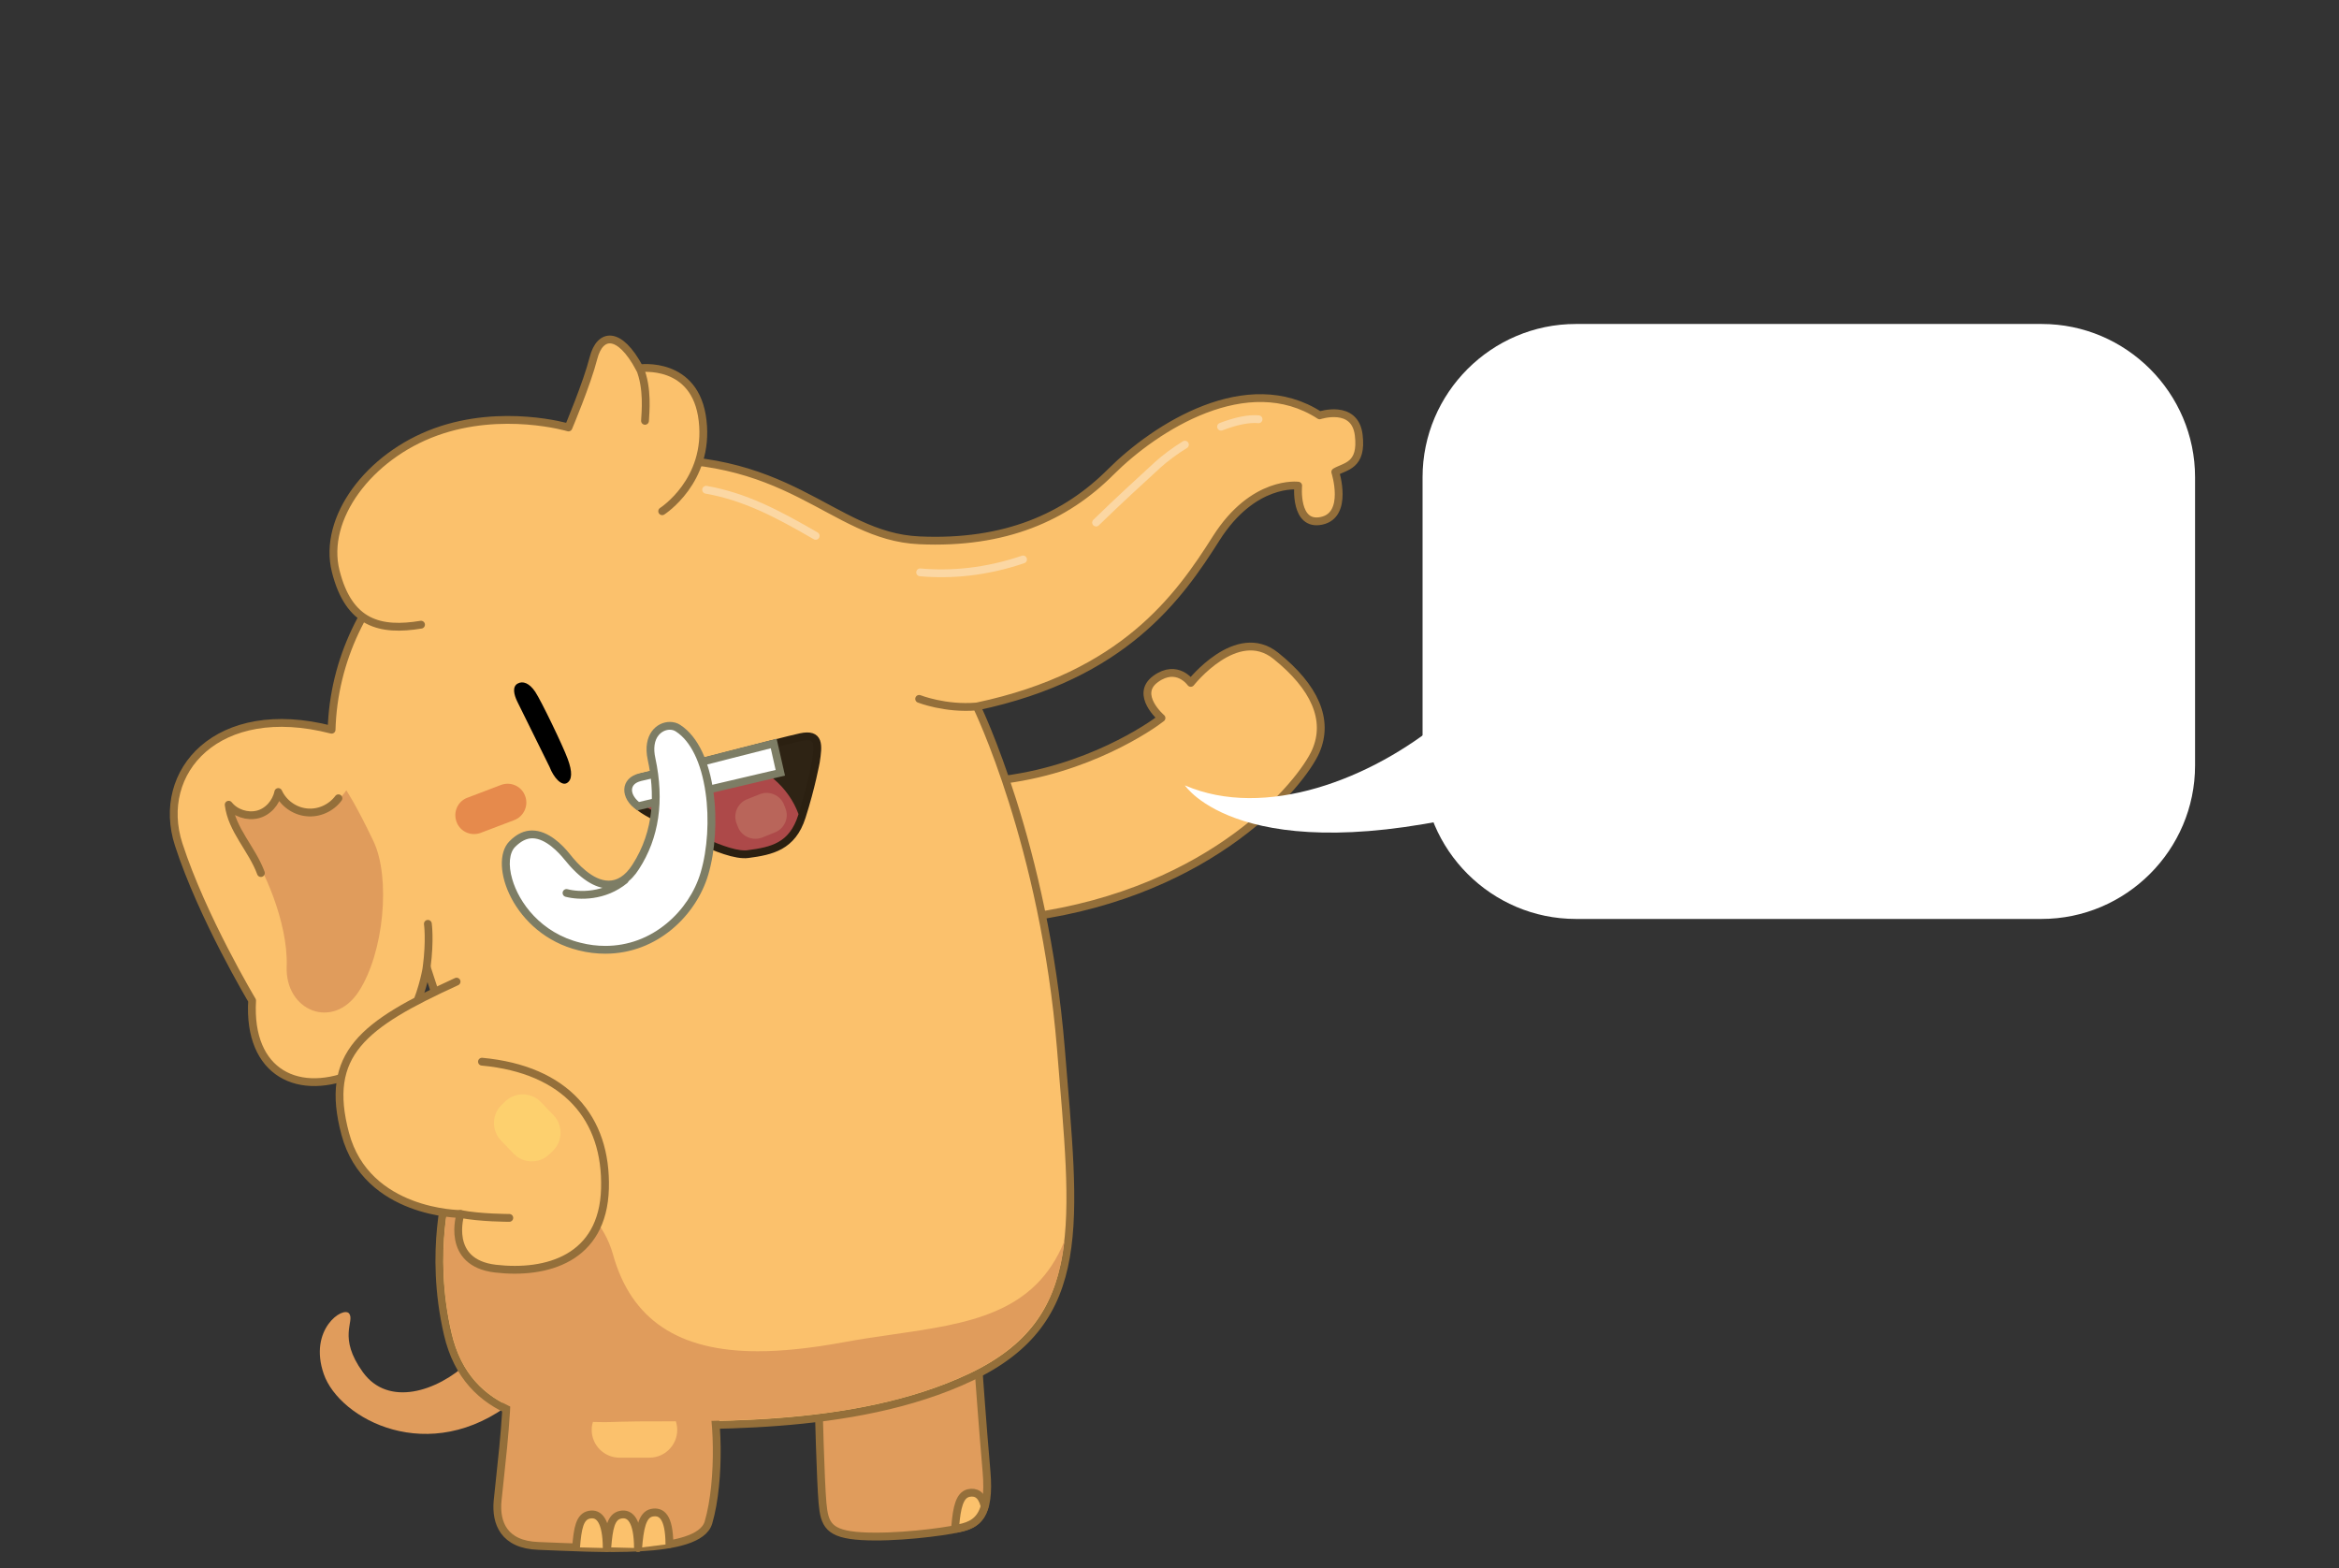 <svg xmlns="http://www.w3.org/2000/svg" height="803.1" width="1197.829" viewBox="0 0 1197.828 803.1" id="Layer_1"><rect x="0" y="0" width="1197.828" height="803.1" fill="#333333" stroke="none"/><path id="path6218" d="M419.214 718.721s1 40 2 51 3 16 20 17 41-2 50-4 16-6 14-29-4-51-4-51" class="st6" fill="#e09c5c" stroke="#946f3a" stroke-width="4" stroke-linecap="round" stroke-linejoin="round" stroke-miterlimit="10"/><path id="path6220" d="M504.214 771.521l-.1-.6c-1.5-5.7-4.5-7-8-6.3-4.8 1-6.1 7.7-6.9 16.7 0 .4-.1.8-.1 1.3l.7.3c.4-.1.9-.2 1.3-.3 5.9-1.2 10.9-3.4 13.1-11.1z" class="st2" fill="#fbc16c" stroke="#946f3a" stroke-width="4" stroke-linecap="round" stroke-linejoin="round" stroke-miterlimit="10"/><path id="path6222" d="M510.814 399.721c46-5 79-28 84-32 0 0-14-12-3-20s18 2 18 2 23.5-29.9 43.5-13.9c20 16 27.5 32.9 20.5 48.9s-52 72-147 85" class="st2" fill="#fbc16c" stroke="#946f3a" stroke-width="4" stroke-linecap="round" stroke-linejoin="round" stroke-miterlimit="10"/><path id="path6224" d="M239.814 697.721c-16 15-41 23-54 5s-4-26-7-30-21 8-13 31 54 48 97 14" class="st4" fill="#e09c5c"/><path id="path6226" d="M500.214 361.821s34.6 70.9 43.1 175.4c7.2 89 15 139-46 168s-142 24-180 25-78-4-88-47 .5-76.5.5-76.5 1.4-71.2-2.1-82.7-9.2-28.7-9.2-28.7-5.7 40.1-35.5 53.6c-29.8 13.6-56.1.8-53.9-36.5 0 0-25.5-42.6-37.6-79.9-12.1-37.3 19.8-73.9 78.3-58.8 2-71 63.6-130.7 149.1-137.7 85.4-7.1 106.3 38.7 151.9 40.7 44 2 75-12 98-35s70-53 107-29c0 0 18-6 20 10s-7 16-12 19c0 0 7 22-7 25s-12-18-12-18-23-3-42 27-47.2 70.2-122.6 86.1c-16.1 1.4-29.5-3.9-29.5-3.9" class="st2" fill="#fbc16c" stroke="#946f3a" stroke-width="4" stroke-linecap="round" stroke-linejoin="round" stroke-miterlimit="10"/><path id="path6228" d="M259.814 704.721c0 23-4 53-5 64s3 22.4 21 23c28 1 82 5 87-12 6.3-21.6 5-58 0-70" class="st6" fill="#e09c5c" stroke="#946f3a" stroke-width="4" stroke-linecap="round" stroke-linejoin="round" stroke-miterlimit="10"/><path id="path6230" d="M295.014 792.421c.8-9.7 1.8-15.7 6.8-16.7s8.8 3.1 8.9 17.1" class="st2" fill="#fbc16c" stroke="#946f3a" stroke-width="4" stroke-linecap="round" stroke-linejoin="round" stroke-miterlimit="10"/><path id="path6232" d="M311.014 792.421c.8-9.7 1.8-15.7 6.8-16.7s8.8 3.1 8.9 17.1" class="st2" fill="#fbc16c" stroke="#946f3a" stroke-width="4" stroke-linecap="round" stroke-linejoin="round" stroke-miterlimit="10"/><path id="path6234" d="M326.814 792.721c.8-9.7 2-17 7-18s8.9 2.1 9 16" class="st2" fill="#fbc16c" stroke="#946f3a" stroke-width="4" stroke-linecap="round" stroke-linejoin="round" stroke-miterlimit="10"/><path id="path6236" d="M332.614 746.521h-15.4c-7.8 0-14.2-6.4-14.2-14.2 0-7.8 6.4-14.2 14.2-14.2h15.4c7.8 0 14.2 6.4 14.2 14.2 0 7.8-6.4 14.2-14.2 14.2z" fill="#fbc16c"/><path id="path6238" d="M127.014 433.921c7.3 9.1 20.6 38.2 19.8 61-.9 22.9 23.8 32.8 36.8 13 13-19.8 16.6-58.4 7.6-77.2-9-18.9-13.9-26-13.9-26s-4.9 9-17.5 10.8c-12.6 1.8-13-3.1-17.3-9.8 0 0 .6 7.4-10.6 11.5-11.2 4.2-14.8-5-14.8-5s2.7 12.7 9.9 21.7z" class="st4" fill="#e09c5c"/><path id="path6240" d="M309.314 728.321c-21.3 0-36.8-2.7-48.9-8.4-15.4-7.3-25-19.4-29.1-37.2-9.8-42 .4-75.1.5-75.4l.1-.3v-.3s.1-3.7.1-9.7c13.9.5 33.3 2.8 50.3 10.8 16.8 7.9 27.4 19.6 31.6 34.6 9.3 33.4 33.5 49.6 74.1 49.6 12.6 0 27-1.5 43.9-4.6 8.6-1.6 17.1-2.8 25.3-4 38.7-5.6 72.8-10.5 87.9-47.9-3.3 28.9-14.8 51.7-48.6 67.8-51.3 24.4-116.2 24.5-159.1 24.6-7.7 0-14.3 0-20.1.2-2.9.1-5.5.2-8 .2z" class="st4" fill="#e09c5c"/><path id="path6242" d="M417.814 390.121c1.3-8.5 2-14.7-7.8-12.6-9.8 2.1-69.8 18-80.5 20.3-10.8 2.3-8.7 12.1 1.8 18s39.7 23.2 51.7 21.6c12-1.6 22.7-3.8 27.6-19.2 4.9-15.3 7.2-28.1 7.2-28.1z" fill="#2e2314" stroke="#2b2011" stroke-width="4" stroke-linecap="round" stroke-linejoin="round" stroke-miterlimit="10"/><g transform="translate(-77.186 15.821)" id="g6244"><path id="path6246" d="M458.6 419.7c-11.4 0-36.3-14.2-46.9-20.2l-2.2-1.3c-5.1-2.9-8.4-7.1-7.9-10.2.3-2 2.3-3.4 5.5-4.1 5.5-1.2 24-5.9 41.8-10.5l3.8-1c15.9 4.2 28.4 14.9 33.4 28.7l-.2.7c-4.5 14-13.6 16.2-25.9 17.8-.5.1-.9.1-1.4.1z" fill="#ad4949"/></g><g transform="translate(-77.186 15.821)" id="g6248"><path id="path6250" d="M404 397c-3.6-2.6-5.6-6.3-5-9.5.5-2.8 2.7-4.7 6.3-5.4 5.8-1.2 25.1-6.2 43.7-11 8.9-2.3 17.5-4.5 24.3-6.2l3.4 15L404 397z" class="st33" fill="#fff"/><path id="path6252" d="M471.9 367.4l2.5 11.1-70 16.4c-2.5-2.1-3.9-4.7-3.5-6.9.5-2.6 3.2-3.5 4.8-3.9 5.8-1.2 25.1-6.2 43.8-11 8.2-2.1 16-4.1 22.4-5.7m3-4.9c-20.4 5.1-61.2 15.8-70 17.7-10.3 2.2-10.6 13-1.3 19l75.6-17.8-4.3-18.9z" class="st42" fill="#7d7d65"/></g><path id="path6254" d="M215.614 319.921c-20.7 3.4-36.9-.3-43.7-27.4-6.8-27.1 17-58.9 51.2-71.3 34.2-12.4 68-2.3 68-2.3s9.5-22.5 12.8-35.5c3.3-13 13.3-14.1 23.6 5.2 0 0 28.8-4.1 32.3 26.8 3.6 30.9-20.7 46.4-20.7 46.4" class="st2" fill="#fbc16c" stroke="#946f3a" stroke-width="4" stroke-linecap="round" stroke-linejoin="round" stroke-miterlimit="10"/><path id="path6256" d="M327.614 188.521c4.3 10.3 2.9 22.9 2.7 27" class="st2" fill="#fbc16c" stroke="#946f3a" stroke-width="4" stroke-linecap="round" stroke-linejoin="round" stroke-miterlimit="10"/><g transform="translate(-77.186 15.821)" id="g6258"><path id="path6260" d="M358.6 376.9c2.2 5.7 6.2 9.9 8.9 8.3 2.7-1.6 2.9-5.7.4-12.4-2.4-6.6-13.6-29.8-16.6-34.3-3-4.5-6.4-5.8-9.1-4.2-2.7 1.6-1.9 5.5-.1 9.2 1.9 3.8 16.5 33.4 16.5 33.4z"/></g><g transform="translate(-77.186 15.821)" id="g6262"><path id="path6264" d="M387.3 470.6c-4.3 0-8.8-.5-13.2-1.6-21.2-5.2-32.9-21.5-36.5-34-2.3-8-1.6-14.9 2-18.5 3.2-3.3 6.7-5 10.2-5 7.5 0 14.4 7.2 17.8 11.5 7.6 9.5 14.8 14.3 21.4 14.3 5.3 0 9.9-3 13.7-9 10-15.4 12.7-34.1 8.2-55.4-1.5-7.1.3-11.2 2.1-13.4 1.8-2.3 4.5-3.6 7.3-3.6 1.6 0 3 .4 4.2 1.2 18.2 11.8 20.2 52 13.6 74.4-5.6 18.8-23.9 39.1-50.8 39.1z" class="st33" fill="#fff"/><path id="path6266" d="M420.2 357.9c1.2 0 2.2.3 3.1.9 7.6 4.9 13 16 15.2 31.2 2 13.6 1 29.3-2.5 41-2.9 9.9-9.1 19.2-17.3 26-9.1 7.6-20 11.6-31.5 11.6-4.2 0-8.4-.5-12.7-1.6-20.4-5-31.6-20.7-35-32.6-2.1-7.2-1.5-13.5 1.5-16.5 2.9-2.9 5.8-4.4 8.8-4.4 6.9 0 13.7 7.5 16.3 10.7 8 10 15.7 15 22.9 15 6 0 11.2-3.3 15.4-9.9 10.3-15.9 13.1-35 8.4-56.9-1.1-4.9-.5-9.1 1.7-11.7 1.5-1.8 3.6-2.8 5.7-2.8m0-4c-6.7 0-14.1 6.4-11.3 19.4 3.6 16.6 3.6 36-7.9 53.8-3.8 5.9-8 8.1-12.1 8.1-8.2 0-16.1-8.8-19.8-13.5-3.8-4.8-11.1-12.2-19.4-12.2-3.8 0-7.7 1.5-11.7 5.6-11 11.3 2 47.6 35.5 55.8 4.7 1.2 9.3 1.7 13.7 1.7 26.7 0 46.6-19.8 52.7-40.5 7.1-24 4.6-64.4-14.4-76.7-1.5-1-3.4-1.5-5.3-1.5z" class="st42" fill="#7d7d65"/></g><path id="path6268" d="M290.114 457.321c6.5 1.7 19.4 2 29.8-6.6" fill="none" stroke="#7d7d65" stroke-width="4" stroke-linecap="round" stroke-linejoin="round" stroke-miterlimit="10"/><path id="path6270" d="M173.314 408.821c-3.7 5-10.1 7.9-16.3 7.2-6.2-.6-11.9-4.7-14.5-10.4-1.1 5.4-5.3 10.2-10.6 11.5-5.3 1.3-11.4-.7-14.8-5 1.6 13 12 22.7 16.5 35" fill="none" stroke="#946f3a" stroke-width="4" stroke-linecap="round" stroke-linejoin="round" stroke-miterlimit="10"/><path id="path6272" d="M263.314 420.021l-17.1 6.5c-5 1.9-10.6-.6-12.4-5.6-1.9-5 .6-10.6 5.6-12.4l17.1-6.5c5-1.9 10.6.6 12.4 5.6 1.9 4.9-.6 10.5-5.6 12.4z" fill="#e68a4c"/><path id="path6274" d="M625.314 218.521c7.3-2.8 14.1-4.3 19.2-3.8" class="st34" fill="none" stroke="#fbd7a3" stroke-width="4" stroke-linecap="round" stroke-linejoin="round" stroke-miterlimit="10"/><path id="path6276" d="M561.314 267.621c11.7-11.4 21.9-20.7 31.6-29.6 3.9-3.5 8.7-7.1 13.9-10.3" class="st34" fill="none" stroke="#fbd7a3" stroke-width="4" stroke-linecap="round" stroke-linejoin="round" stroke-miterlimit="10"/><path id="path6278" d="M471.214 293.121c15.7 1.4 33.6-.1 52.7-6.6" class="st34" fill="none" stroke="#fbd7a3" stroke-width="4" stroke-linecap="round" stroke-linejoin="round" stroke-miterlimit="10"/><path id="path6280" d="M361.614 250.821c19.9 3.5 36.4 12.2 56.1 23.6" class="st34" fill="none" stroke="#fbd7a3" stroke-width="4" stroke-linecap="round" stroke-linejoin="round" stroke-miterlimit="10"/><g transform="translate(-77.186 15.821)" id="g6282"><path id="path6284" d="M311 486.9c-48 22-68 37-57 78s59 41 59 41-8 25 18 28 55-5 56-41-20-61-63-65" class="st2" fill="#fbc16c" stroke="#946f3a" stroke-width="4" stroke-linecap="round" stroke-linejoin="round" stroke-miterlimit="10"/><path id="path6286" d="M313 605.9c10 2 25 2 25 2" class="st2" fill="#fbc16c" stroke="#946f3a" stroke-width="4" stroke-linecap="round" stroke-linejoin="round" stroke-miterlimit="10"/><path id="path6288" d="M354.2 548.6l6.5 6.8c4.9 5.1 4.7 13.3-.4 18.2l-1.9 1.8c-5.1 4.9-13.3 4.7-18.2-.4l-6.5-6.8c-4.9-5.1-4.7-13.3.4-18.2l1.9-1.8c5.1-4.9 13.3-4.7 18.2.4z" fill="#fdd06e"/></g><path id="path6290" d="M396.814 426.321l-6.5 2.6c-4.9 1.9-10.5-.5-12.4-5.4l-.7-1.8c-1.9-4.9.5-10.5 5.4-12.4l6.5-2.6c4.9-1.9 10.5.5 12.4 5.4l.7 1.8c2 4.9-.5 10.5-5.4 12.4z" fill="#b9655a"/><path id="path6292" d="M218.514 495.221c1.8-14 .6-22.1.6-22.1" class="st2" fill="#fbc16c" stroke="#946f3a" stroke-width="4" stroke-linecap="round" stroke-linejoin="round" stroke-miterlimit="10"/><path id="path6908" d="M1045.514 470.621H807.014c-43.2 0-78.5-35.3-78.5-78.5v-147.7c0-43.2 35.3-78.5 78.5-78.5h238.6c43.2 0 78.5 35.3 78.5 78.5v147.6c0 43.3-35.4 78.6-78.6 78.6z" class="st33" fill="#fff"/><path id="path6912" d="M738.914 368.621c-36.8 30.6-91.1 51.3-132.1 33.6 0 0 29 44.5 155.4 12.8l-23.3-46.4z" class="st33" fill="#fff"/></svg>
